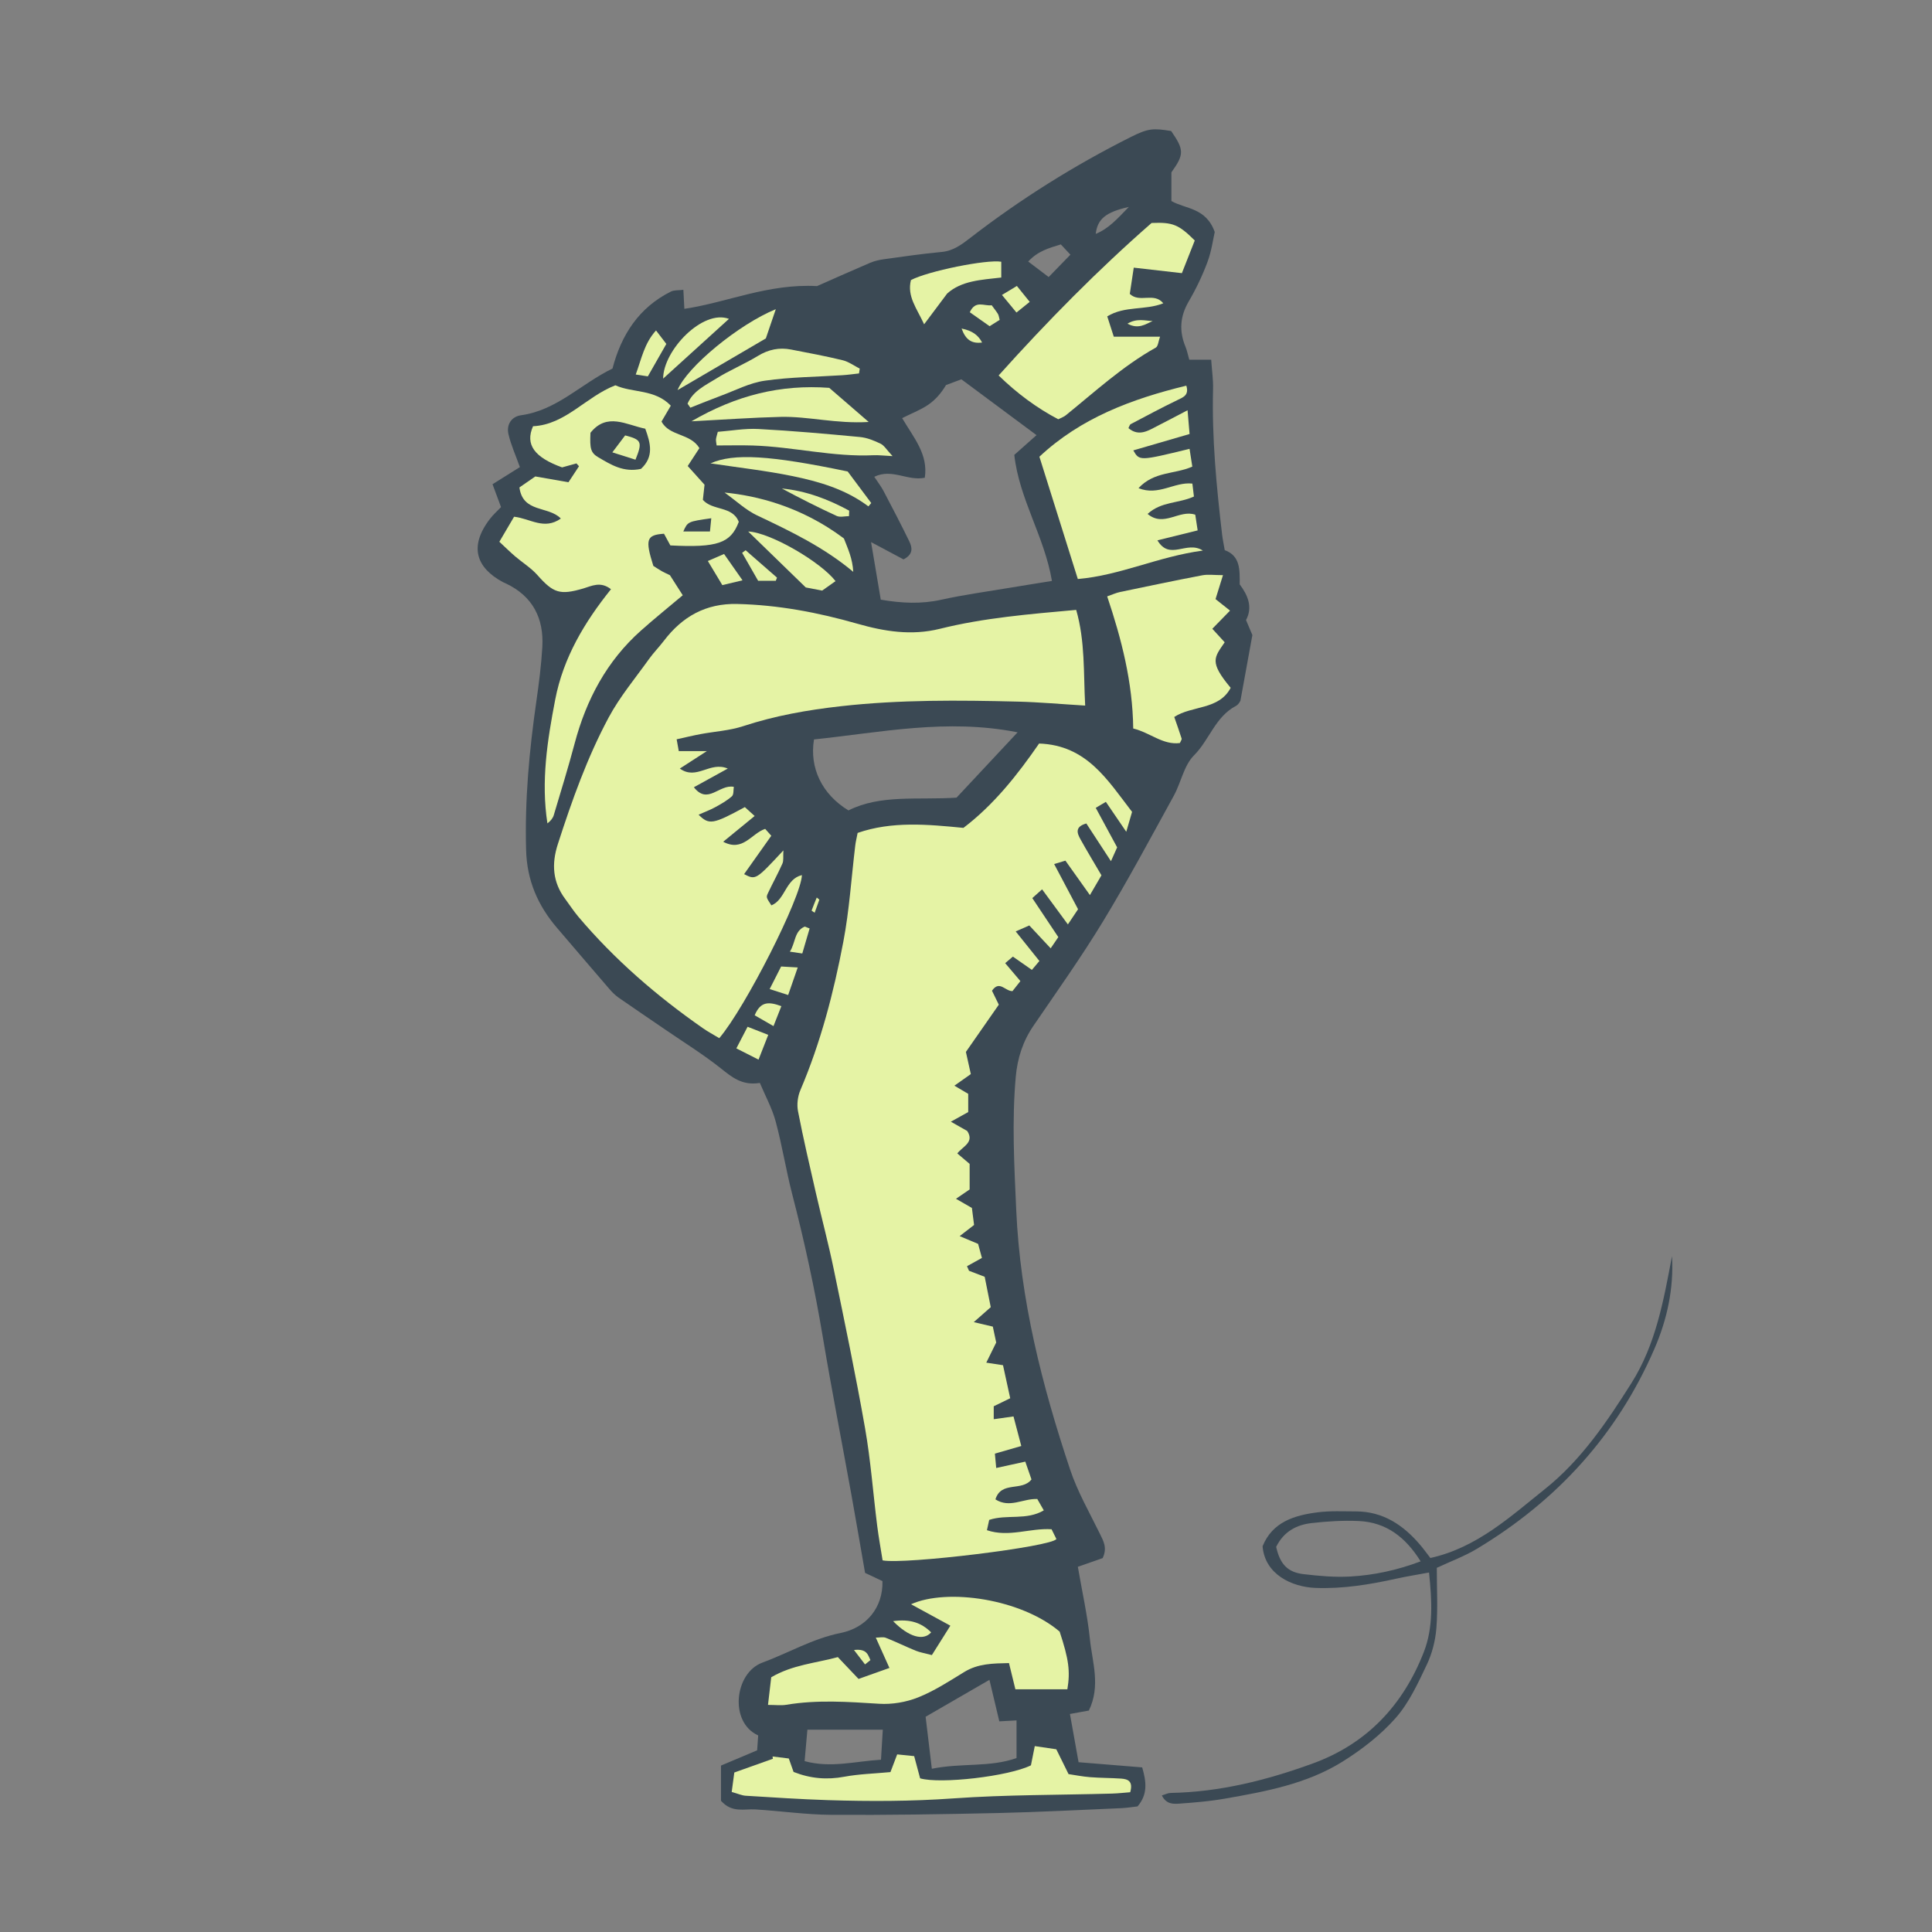 <svg version="1.1" id="svg" xmlns="http://www.w3.org/2000/svg" xmlns:xlink="http://www.w3.org/1999/xlink" x="0px" y="0px"
	 width="200px" height="200px" viewBox="0 0 200 200" enable-background="new 0 0 200 200" xml:space="preserve">
<rect x="0" y="0" width="200" height="200" fill="#808080" stroke="none"/>
<path class="stroke" fill="#3b4954"  fill-rule="evenodd" clip-rule="evenodd" d="M112.719,177.076c-0.615,0.111-1.158,0.209-1.959,0.354
	c0.306,1.716,0.598,3.343,0.893,4.993c2.315,0.188,4.435,0.361,6.586,0.536c0.431,1.481,0.596,2.788-0.482,4.04
	c-0.557,0.062-1.111,0.156-1.669,0.181c-4.278,0.181-8.555,0.41-12.835,0.506c-5.718,0.128-11.439,0.221-17.158,0.186
	c-2.637-0.016-5.269-0.398-7.906-0.562c-1.164-0.072-2.414,0.388-3.552-0.893c0-0.991,0-2.211,0-3.646
	c1.255-0.529,2.439-1.028,3.742-1.578c0.034-0.489,0.073-1.035,0.108-1.543c-3.036-1.369-2.439-6.473,0.418-7.529
	c2.707-1.001,5.224-2.494,8.103-3.072c2.684-0.539,4.413-2.632,4.343-5.374c-0.505-0.238-1.1-0.52-1.8-0.85
	c-0.461-2.643-0.921-5.362-1.412-8.076c-0.985-5.45-2.051-10.886-2.964-16.348c-0.83-4.969-1.897-9.878-3.16-14.754
	c-0.647-2.497-1.045-5.059-1.717-7.549c-0.368-1.366-1.071-2.64-1.639-3.994c-1.846,0.305-2.905-0.608-4.067-1.529
	c-1.821-1.445-3.811-2.677-5.732-3.995c-1.607-1.103-3.227-2.188-4.825-3.305c-0.357-0.25-0.675-0.571-0.961-0.903
	c-1.807-2.093-3.597-4.2-5.397-6.298c-1.99-2.32-3.124-4.907-3.215-8.055c-0.15-5.186,0.325-10.302,1.06-15.416
	c0.268-1.867,0.511-3.745,0.618-5.627c0.168-2.969-0.988-5.255-3.767-6.572c-0.113-0.054-0.233-0.098-0.343-0.158
	c-2.696-1.467-3.528-3.648-1.311-6.532c0.341-0.444,0.769-0.821,1.146-1.218c-0.293-0.789-0.565-1.522-0.88-2.368
	c1.068-0.669,2.006-1.254,2.833-1.772c-0.433-1.214-0.921-2.284-1.183-3.407c-0.23-0.99,0.307-1.825,1.312-1.964
	c3.695-0.51,6.188-3.245,9.457-4.833c0.901-3.46,2.722-6.313,6.047-7.968c0.333-0.167,0.775-0.116,1.29-0.182
	c0.039,0.742,0.067,1.282,0.103,1.969c4.448-0.661,8.644-2.626,13.733-2.354c1.486-0.655,3.481-1.55,5.492-2.409
	c0.453-0.193,0.953-0.306,1.444-0.374c1.986-0.274,3.971-0.565,5.965-0.75c1.216-0.114,2.073-0.77,2.983-1.473
	c5.196-4.012,10.736-7.486,16.603-10.429c1.813-0.91,2.314-0.917,4.172-0.62c1.351,1.955,1.361,2.415,0.026,4.281
	c0,0.887,0,1.883,0,2.967c1.457,0.843,3.581,0.665,4.486,3.209c-0.164,0.706-0.323,1.952-0.75,3.099
	c-0.523,1.409-1.182,2.786-1.941,4.083c-0.905,1.549-1.008,3.067-0.338,4.694c0.165,0.397,0.245,0.828,0.393,1.344
	c0.706,0,1.366,0,2.268,0c0.074,1.076,0.219,2.059,0.194,3.036c-0.129,5.054,0.35,10.067,0.938,15.075
	c0.059,0.497,0.166,0.99,0.27,1.6c1.629,0.6,1.553,2.043,1.551,3.544c0.823,1.101,1.382,2.342,0.653,3.695
	c0.244,0.577,0.439,1.036,0.658,1.553c-0.385,2.116-0.777,4.269-1.235,6.787c0.008-0.009-0.169,0.392-0.473,0.551
	c-2.131,1.117-2.74,3.519-4.338,5.118c-1.044,1.046-1.336,2.812-2.092,4.185c-2.393,4.35-4.732,8.736-7.308,12.977
	c-2.251,3.705-4.77,7.25-7.219,10.833c-1.1,1.609-1.657,3.358-1.83,5.283c-0.41,4.597-0.154,9.178,0.049,13.776
	c0.409,9.275,2.662,18.146,5.578,26.876c0.77,2.307,2.012,4.46,3.088,6.659c0.368,0.753,0.779,1.449,0.282,2.508
	c-0.783,0.273-1.709,0.598-2.569,0.898c0.44,2.562,0.993,5.008,1.248,7.484C113.071,172.071,113.962,174.509,112.719,177.076z
	 M93.39,43.284c1.207,2.048,2.717,3.748,2.344,6.172c-1.788,0.369-3.389-0.996-5.228-0.098c0.374,0.568,0.711,1,0.962,1.478
	c0.905,1.721,1.805,3.445,2.656,5.193c0.311,0.641,0.457,1.345-0.593,1.878c-0.969-0.517-2.051-1.092-3.358-1.788
	c0.361,2.138,0.678,4.021,1.004,5.958c2.163,0.371,4.188,0.469,6.269,0.006c2.327-0.516,4.698-0.835,7.051-1.231
	c1.402-0.236,2.805-0.455,4.4-0.714c-0.778-4.612-3.388-8.465-3.897-13.048c0.759-0.674,1.536-1.364,2.301-2.045
	c-2.541-1.889-5.036-3.741-7.78-5.78c-0.322,0.121-0.956,0.358-1.59,0.597c-0.499,0.844-1.109,1.539-1.849,2.043
	C95.316,42.428,94.423,42.767,93.39,43.284z M105.341,75.81c-7.326-1.455-14.191,0.021-21.076,0.735
	c-0.484,2.929,0.807,5.669,3.567,7.349c3.339-1.674,7.111-1.059,11.188-1.322C100.952,80.505,103.081,78.228,105.341,75.81z
	 M102.427,173.896c-2.375,1.374-4.457,2.579-6.607,3.822c0.217,1.821,0.414,3.464,0.643,5.384c3.042-0.623,6.007-0.123,8.768-1.11
	c0-1.397,0-2.613,0-3.896c-0.666,0.036-1.14,0.062-1.782,0.097C103.138,176.881,102.84,175.632,102.427,173.896z M83.293,182.312
	c2.728,0.742,5.218,0.012,7.907-0.146c0.064-1.08,0.122-2.031,0.187-3.111c-2.707,0-5.176,0-7.805,0
	C83.478,180.23,83.392,181.197,83.293,182.312z M109.817,25.301c-1.268,0.386-2.39,0.701-3.376,1.774
	c0.73,0.553,1.363,1.032,2.116,1.604c0.774-0.796,1.494-1.536,2.252-2.315C110.415,25.941,110.165,25.672,109.817,25.301z
	 M116.859,21.421c-2.413,0.542-3.251,1.261-3.429,2.792C114.784,23.658,115.649,22.662,116.859,21.421z"/>
<path class="stroke" fill="#3b4954"  fill-rule="evenodd" clip-rule="evenodd" d="M173.084,130.033c0.197,3.393-0.517,6.593-1.824,9.609
	c-3.852,8.894-10.096,15.72-18.377,20.693c-1.278,0.767-2.703,1.291-4.146,1.966c0,2.108,0.118,4.185-0.043,6.24
	c-0.101,1.287-0.441,2.628-0.995,3.792c-0.917,1.925-1.84,3.952-3.228,5.521c-1.556,1.761-3.503,3.269-5.51,4.519
	c-3.693,2.3-7.943,3.085-12.165,3.822c-1.544,0.27-3.116,0.403-4.681,0.514c-0.634,0.045-1.384,0.089-1.841-0.848
	c0.372-0.109,0.64-0.253,0.912-0.257c5.096-0.092,9.962-1.32,14.711-3.049c5.617-2.045,9.361-6.051,11.497-11.537
	c0.998-2.562,0.842-5.297,0.54-8.232c-1.215,0.227-2.301,0.397-3.373,0.634c-2.772,0.612-5.546,1.072-8.411,0.958
	c-2.391-0.096-5.21-1.379-5.448-4.308c1.013-2.512,3.277-3.208,5.711-3.516c1.303-0.166,2.64-0.096,3.961-0.094
	c2.8,0.005,4.885,1.408,6.628,3.449c0.364,0.424,0.688,0.88,1.071,1.373c4.815-1.064,8.292-4.291,11.887-7.161
	c3.714-2.966,6.39-6.926,8.92-10.935C171.418,139.166,172.225,134.582,173.084,130.033z M132.108,160.132
	c0.396,1.775,1.17,2.627,2.833,2.823c1.613,0.191,3.257,0.338,4.874,0.244c2.418-0.141,4.792-0.643,7.25-1.568
	c-1.559-2.502-3.561-4.043-6.405-4.175c-1.619-0.074-3.26,0.029-4.874,0.212C134.238,157.843,132.905,158.518,132.108,160.132z"/>
<path fill-rule="evenodd" clip-rule="evenodd" fill="#e5f3a5" class="fill" d="M88.781,86.223c3.56-1.232,7.24-0.885,10.953-0.521
	c3.181-2.422,5.613-5.519,7.833-8.732c4.939,0.169,7.086,3.784,9.624,7.075c-0.181,0.618-0.344,1.181-0.601,2.06
	c-0.825-1.21-1.444-2.116-2.113-3.099c-0.379,0.225-0.625,0.371-1.046,0.622c0.726,1.34,1.404,2.593,2.215,4.091
	c-0.114,0.256-0.327,0.729-0.64,1.431c-0.953-1.46-1.753-2.688-2.549-3.905c-1.219,0.343-0.954,1.014-0.607,1.638
	c0.671,1.209,1.39,2.393,2.172,3.729c-0.34,0.582-0.706,1.207-1.195,2.045c-0.927-1.302-1.705-2.396-2.536-3.563
	c-0.346,0.104-0.668,0.201-1.166,0.351c0.874,1.65,1.678,3.172,2.475,4.677c-0.385,0.574-0.653,0.976-1.053,1.574
	c-0.921-1.254-1.747-2.375-2.669-3.632c-0.423,0.377-0.708,0.631-1.015,0.906c0.938,1.405,1.801,2.701,2.693,4.039
	c-0.299,0.438-0.53,0.778-0.791,1.16c-0.784-0.838-1.496-1.6-2.213-2.367c-0.547,0.241-0.859,0.378-1.406,0.619
	c0.877,1.094,1.643,2.051,2.452,3.06c-0.266,0.315-0.494,0.586-0.777,0.921c-0.679-0.474-1.282-0.895-1.968-1.374
	c-0.247,0.21-0.463,0.392-0.797,0.676c0.538,0.636,1.014,1.198,1.574,1.858c-0.275,0.349-0.567,0.72-0.818,1.038
	c-0.767,0.014-1.343-1.167-2.122-0.04c0.227,0.466,0.465,0.952,0.706,1.444c-1.152,1.652-2.291,3.289-3.407,4.89
	c0.168,0.756,0.346,1.55,0.51,2.294c-0.595,0.42-0.981,0.691-1.701,1.2c0.602,0.355,1.028,0.607,1.431,0.845
	c0,0.675,0,1.229,0,1.887c-0.486,0.27-1.004,0.557-1.797,0.998c0.722,0.409,1.217,0.688,1.693,0.958
	c0.77,1.187-0.456,1.588-1.026,2.326c0.443,0.375,0.811,0.687,1.277,1.083c0,0.788,0,1.659,0,2.645
	c-0.368,0.252-0.808,0.553-1.413,0.967c0.627,0.362,1.087,0.627,1.648,0.95c0.069,0.543,0.146,1.156,0.224,1.761
	c-0.473,0.365-0.885,0.686-1.492,1.154c0.751,0.316,1.292,0.544,1.909,0.804c0.102,0.378,0.216,0.794,0.396,1.455
	c-0.47,0.259-1.009,0.558-1.546,0.855c0.069,0.158,0.139,0.317,0.209,0.475c0.479,0.183,0.958,0.367,1.623,0.622
	c0.193,0.965,0.41,2.057,0.627,3.144c-0.521,0.459-1.012,0.892-1.758,1.549c0.819,0.192,1.319,0.31,1.973,0.464
	c0.109,0.512,0.235,1.109,0.35,1.646c-0.335,0.68-0.634,1.288-1.027,2.085c0.728,0.11,1.135,0.173,1.731,0.264
	c0.234,1.077,0.484,2.221,0.746,3.42c-0.604,0.294-1.099,0.536-1.706,0.831c0,0.375,0,0.77,0,1.339
	c0.702-0.099,1.29-0.181,2.046-0.287c0.259,0.981,0.522,1.979,0.807,3.062c-0.993,0.287-1.812,0.523-2.734,0.789
	c0.046,0.489,0.083,0.886,0.138,1.486c1.035-0.227,1.927-0.422,3.01-0.659c0.238,0.687,0.453,1.309,0.64,1.843
	c-0.995,1.284-3.119,0.117-3.732,2.065c1.472,0.943,2.842-0.094,4.333-0.039c0.171,0.299,0.376,0.656,0.674,1.177
	c-1.807,1.067-3.802,0.379-5.651,0.986c-0.062,0.286-0.137,0.624-0.235,1.067c2.274,0.77,4.415-0.236,6.69-0.098
	c0.155,0.315,0.34,0.688,0.498,1.007c-0.393,0.796-15.728,2.664-17.989,2.214c-0.181-1.145-0.405-2.361-0.56-3.585
	c-0.424-3.364-0.67-6.757-1.255-10.091c-0.966-5.508-2.111-10.985-3.242-16.463c-0.546-2.646-1.247-5.26-1.85-7.895
	c-0.645-2.817-1.303-5.633-1.852-8.469c-0.133-0.688-0.029-1.526,0.248-2.176c2.109-4.946,3.451-10.122,4.448-15.372
	c0.622-3.268,0.829-6.613,1.229-9.923C88.573,87.183,88.666,86.821,88.781,86.223z"/>
<path fill-rule="evenodd" clip-rule="evenodd" fill="#e5f3a5" class="fill" d="M74.459,107.471c-0.617-0.373-1.172-0.667-1.684-1.024
	c-4.772-3.326-9.147-7.1-12.909-11.554c-0.486-0.575-0.894-1.214-1.346-1.819c-1.317-1.758-1.437-3.635-0.77-5.698
	c1.452-4.494,3.03-8.946,5.261-13.106c1.148-2.142,2.744-4.044,4.165-6.035c0.473-0.663,1.053-1.248,1.547-1.897
	c1.91-2.51,4.343-3.89,7.587-3.815c4.253,0.098,8.373,0.881,12.447,2.045c2.796,0.8,5.605,1.256,8.539,0.526
	c4.584-1.141,9.286-1.52,14.111-1.958c0.933,3.238,0.749,6.479,0.93,9.906c-2.498-0.151-4.737-0.355-6.979-0.411
	c-6.105-0.152-12.196-0.208-18.297,0.475c-3.467,0.389-6.823,0.98-10.129,2.067c-1.413,0.464-2.95,0.548-4.426,0.824
	c-0.79,0.148-1.573,0.341-2.459,0.536c0.091,0.503,0.151,0.837,0.221,1.222c0.971,0,1.832,0,2.904,0
	c-0.986,0.637-1.819,1.174-2.796,1.806c1.749,1.256,3.095-0.784,4.964,0c-1.326,0.73-2.371,1.307-3.509,1.934
	c1.449,1.858,2.617-0.338,4.136-0.04c-0.056,0.319,0.003,0.797-0.2,0.977c-0.509,0.451-1.12,0.797-1.722,1.127
	c-0.533,0.292-1.11,0.504-1.728,0.778c1.083,1.083,1.499,1.004,4.789-0.786c0.272,0.247,0.574,0.521,1.016,0.922
	c-1.102,0.902-2.1,1.72-3.256,2.666c2.041,1.086,2.908-0.851,4.344-1.333c0.164,0.186,0.358,0.402,0.634,0.713
	c-0.952,1.345-1.882,2.656-2.814,3.972c1.204,0.617,1.204,0.617,4.066-2.456c-0.038,0.637,0.04,1.047-0.1,1.364
	c-0.457,1.033-1.009,2.023-1.49,3.045c-0.214,0.455-0.178,0.472,0.348,1.28c1.451-0.583,1.45-2.724,3.16-3.135
	C82.958,92.861,77.18,104.266,74.459,107.471z"/>
<path fill-rule="evenodd" clip-rule="evenodd" fill="#e5f3a5" class="fill" d="M55.179,44.124c3.362-0.161,5.459-3.049,8.524-4.239
	c1.784,0.808,4.072,0.372,5.739,2.111c-0.302,0.515-0.604,1.031-0.961,1.641c0.807,1.538,2.981,1.192,3.921,2.753
	c-0.34,0.521-0.71,1.087-1.21,1.852c0.532,0.591,1.098,1.219,1.741,1.935c-0.051,0.466-0.11,1.007-0.172,1.569
	c1.01,1.151,3.065,0.604,3.717,2.277c-0.831,2.211-2.207,2.69-7.083,2.438c-0.203-0.372-0.432-0.793-0.658-1.209
	c-1.816,0.126-1.971,0.571-1.104,3.328c0.248,0.156,0.556,0.367,0.879,0.551c0.271,0.153,0.559,0.276,0.839,0.413
	c0.453,0.708,0.892,1.396,1.327,2.076c-1.469,1.237-2.921,2.408-4.313,3.646c-3.548,3.154-5.669,7.15-6.878,11.696
	c-0.662,2.491-1.422,4.955-2.161,7.424c-0.095,0.318-0.325,0.596-0.657,0.851c-0.674-4.354-0.008-8.59,0.809-12.825
	c0.838-4.343,3.036-8.011,5.771-11.417c-1.092-0.85-2.002-0.33-2.866-0.076c-2.415,0.707-3.091,0.486-4.757-1.394
	c-0.658-0.742-1.541-1.281-2.303-1.934c-0.505-0.432-0.979-0.903-1.629-1.508c0.561-0.954,1.048-1.783,1.524-2.592
	c1.674,0.186,3.105,1.413,4.841,0.19c-1.274-1.329-3.937-0.562-4.288-3.221c0.495-0.342,1.13-0.782,1.644-1.138
	c1.245,0.218,2.28,0.399,3.431,0.601c0.41-0.622,0.751-1.139,1.092-1.657c-0.087-0.098-0.175-0.195-0.262-0.293
	c-0.507,0.14-1.014,0.28-1.488,0.411C55.313,47.343,54.344,46.025,55.179,44.124z M66.354,48.538
	c1.37-1.267,0.984-2.672,0.444-4.158c-1.986-0.406-3.965-1.713-5.673,0.421c-0.074,1.619,0.008,2.07,0.824,2.546
	C63.238,48.097,64.534,48.933,66.354,48.538z M73.496,55.017c0.048-0.484,0.089-0.898,0.135-1.368
	c-2.435,0.347-2.435,0.347-2.894,1.368C71.639,55.017,72.476,55.017,73.496,55.017z"/>
<path fill-rule="evenodd" clip-rule="evenodd" fill="#e5f3a5" class="fill" d="M117.318,46.625c0.64,1.102,0.64,1.102,5.824-0.16
	c0.099,0.632,0.194,1.245,0.285,1.839c-1.852,0.813-3.944,0.476-5.571,2.231c2.098,0.834,3.707-0.679,5.578-0.474
	c0.055,0.459,0.107,0.906,0.16,1.34c-1.59,0.729-3.378,0.496-4.796,1.802c1.693,1.418,3.271-0.488,4.934,0.078
	c0.071,0.461,0.151,0.988,0.249,1.626c-1.409,0.348-2.7,0.666-4.165,1.028c1.285,2.156,3.012-0.024,4.703,1.059
	c-4.637,0.622-8.533,2.569-12.944,2.946c-1.343-4.277-2.635-8.393-3.977-12.662c4.29-4.014,9.548-5.978,15.209-7.354
	c0.306,0.99-0.315,1.199-0.96,1.51c-1.625,0.783-3.212,1.639-4.809,2.479c-0.091,0.048-0.12,0.21-0.224,0.407
	c1.098,0.92,2.064,0.249,3.034-0.244c0.931-0.473,1.854-0.965,3.087-1.607c0.085,1.01,0.14,1.648,0.208,2.459
	C121.14,45.512,119.246,46.063,117.318,46.625z"/>
<path fill-rule="evenodd" clip-rule="evenodd" fill="#e5f3a5" class="fill" d="M96.467,171.333c0.667-1.062,1.222-1.94,1.914-3.042
	c-1.459-0.796-2.746-1.499-4.069-2.22c3.747-1.683,11.408-0.553,15.383,2.834c0.94,2.855,1.113,4.091,0.798,5.971
	c-1.764,0-3.551,0-5.38,0c-0.224-0.914-0.427-1.745-0.664-2.715c-1.681,0.036-3.2,0.048-4.624,0.92
	c-1.552,0.95-3.102,1.962-4.778,2.632c-1.243,0.498-2.703,0.743-4.038,0.66c-3.214-0.2-6.408-0.432-9.611,0.105
	c-0.534,0.09-1.095,0.013-1.896,0.013c0.129-1.099,0.234-1.993,0.336-2.861c2.212-1.296,4.564-1.454,6.895-2.087
	c0.686,0.722,1.365,1.437,2.144,2.259c0.988-0.352,1.966-0.699,3.197-1.137c-0.503-1.12-0.922-2.051-1.412-3.14
	c0.396,0,0.754-0.093,1.033,0.017c1.05,0.415,2.067,0.917,3.114,1.343C95.256,171.065,95.747,171.142,96.467,171.333z"/>
<path fill-rule="evenodd" clip-rule="evenodd" fill="#e5f3a5" class="fill" d="M123.682,24.895c-0.433,1.097-0.876,2.222-1.334,3.382
	c-1.771-0.203-3.29-0.376-4.982-0.57c-0.167,1.104-0.293,1.942-0.411,2.72c1.036,0.976,2.486-0.22,3.469,0.97
	c-1.89,0.755-3.972,0.236-5.802,1.355c0.234,0.727,0.438,1.358,0.677,2.103c1.574,0,3.052,0,4.788,0
	c-0.171,0.465-0.196,0.992-0.439,1.128c-3.43,1.92-6.303,4.568-9.33,7.018c-0.19,0.153-0.439,0.233-0.769,0.402
	c-2.235-1.18-4.266-2.68-6.172-4.536c5.071-5.645,10.301-10.951,15.835-15.785C121.391,22.994,122.006,23.227,123.682,24.895z"/>
<path fill-rule="evenodd" clip-rule="evenodd" fill="#e5f3a5" class="fill" d="M117.311,75.414c-0.06-4.802-1.205-9.235-2.696-13.678
	c0.531-0.183,0.925-0.366,1.339-0.453c2.827-0.592,5.656-1.185,8.494-1.727c0.595-0.114,1.23-0.017,2.154-0.017
	c-0.281,0.909-0.507,1.633-0.77,2.48c0.42,0.334,0.89,0.708,1.499,1.192c-0.604,0.619-1.179,1.208-1.833,1.879
	c0.475,0.52,0.881,0.962,1.281,1.399c-1.08,1.585-1.629,2.02,0.618,4.713c-1.203,2.308-4.01,1.816-5.838,3.018
	c0.291,0.84,0.54,1.535,0.763,2.239c0.029,0.09-0.083,0.224-0.181,0.459C120.379,77.146,119.059,75.84,117.311,75.414z"/>
<path fill-rule="evenodd" clip-rule="evenodd" fill="#e5f3a5" class="fill" d="M75.746,185.503c0.111-0.827,0.19-1.423,0.269-2.013
	c1.424-0.507,2.709-0.965,3.995-1.423c-0.013-0.079-0.024-0.158-0.036-0.237c0.551,0.068,1.103,0.136,1.682,0.208
	c0.181,0.509,0.342,0.963,0.495,1.393c1.755,0.691,3.45,0.83,5.248,0.496c1.533-0.285,3.112-0.323,4.78-0.48
	c0.219-0.577,0.436-1.145,0.697-1.833c0.509,0.052,1.051,0.108,1.759,0.18c0.204,0.766,0.41,1.533,0.615,2.299
	c2.088,0.611,9.168-0.202,11.472-1.347c0.112-0.558,0.233-1.165,0.398-1.99c0.702,0.104,1.417,0.208,2.228,0.328
	c0.384,0.778,0.767,1.556,1.268,2.571c0.665,0.098,1.445,0.256,2.232,0.317c1.066,0.085,2.14,0.075,3.206,0.148
	c0.682,0.048,1.273,0.245,0.943,1.411c-0.577,0.044-1.233,0.121-1.891,0.14c-5.472,0.153-10.958,0.11-16.414,0.498
	c-4.346,0.309-8.672,0.317-13.009,0.179c-2.827-0.092-5.652-0.279-8.476-0.453C76.796,185.871,76.397,185.684,75.746,185.503z"/>
<path fill-rule="evenodd" clip-rule="evenodd" fill="#e5f3a5" class="fill" d="M85.844,40.15c1.206,1.043,2.468,2.134,4.083,3.532
	c-3.384,0.205-6.241-0.597-9.126-0.527c-2.926,0.07-5.849,0.285-9.222,0.459C76.238,40.901,80.833,39.782,85.844,40.15z"/>
<path fill-rule="evenodd" clip-rule="evenodd" fill="#e5f3a5" class="fill" d="M71.175,41.788c0.567-1.329,1.869-1.909,2.991-2.61
	c1.381-0.862,2.908-1.491,4.3-2.339c1.09-0.663,2.203-0.891,3.422-0.655c1.789,0.345,3.581,0.679,5.349,1.109
	c0.621,0.151,1.178,0.571,1.763,0.867c-0.025,0.167-0.05,0.331-0.075,0.498c-0.562,0.061-1.124,0.144-1.688,0.181
	c-2.693,0.177-5.409,0.188-8.07,0.571c-1.579,0.227-3.079,1.022-4.606,1.584c-1.039,0.383-2.064,0.806-3.096,1.211
	C71.369,42.067,71.272,41.927,71.175,41.788z"/>
<path fill-rule="evenodd" clip-rule="evenodd" fill="#e5f3a5" class="fill" d="M74.187,46.113c-0.032-0.271-0.081-0.451-0.069-0.628
	c0.013-0.182,0.083-0.36,0.189-0.783c1.363-0.104,2.793-0.367,4.206-0.292c3.508,0.187,7.011,0.499,10.51,0.83
	c0.73,0.069,1.465,0.368,2.135,0.692c0.378,0.183,0.628,0.632,1.239,1.285c-0.978-0.05-1.464-0.115-1.946-0.092
	c-4.222,0.199-8.34-0.876-12.533-1.007C76.732,46.082,75.545,46.113,74.187,46.113z"/>
<path fill-rule="evenodd" clip-rule="evenodd" fill="#e5f3a5" class="fill" d="M75.007,50.989c3.311,0.318,7.925,1.426,12.354,4.752
	c0.174,0.453,0.421,1.026,0.614,1.617c0.187,0.575,0.316,1.169,0.354,1.84c-3.022-2.533-6.477-4.199-9.959-5.845
	C77.218,52.809,76.25,51.878,75.007,50.989z"/>
<path fill-rule="evenodd" clip-rule="evenodd" fill="#e5f3a5" class="fill" d="M94.299,28.995c1.739-0.926,7.836-2.159,9.351-1.901
	c0,0.496,0,1.012,0,1.636c-2.085,0.24-4.106,0.322-5.599,1.656c-0.745,0.995-1.49,1.989-2.386,3.185
	C94.896,31.896,93.882,30.69,94.299,28.995z"/>
<path fill-rule="evenodd" clip-rule="evenodd" fill="#e5f3a5" class="fill" d="M89.897,52.42c-2.367-1.779-5.122-2.577-7.919-3.147
	c-2.734-0.559-5.52-0.866-8.428-1.307c2.417-1.066,6.132-0.839,14.202,0.841c0.715,0.957,1.578,2.112,2.44,3.268
	C90.093,52.19,89.996,52.306,89.897,52.42z"/>
<path fill-rule="evenodd" clip-rule="evenodd" fill="#e5f3a5" class="fill" d="M70.14,40.382c0.964-2.401,6.364-6.825,10.171-8.375
	c-0.363,1.065-0.684,2.007-1.032,3.026C76.349,36.748,73.338,38.51,70.14,40.382z"/>
<path fill-rule="evenodd" clip-rule="evenodd" fill="#e5f3a5" class="fill" d="M77.453,55.021c2.263,0.086,7.519,3.152,9.041,5.137
	c-0.444,0.314-0.886,0.626-1.384,0.98c-0.672-0.129-1.341-0.257-1.697-0.325C81.335,58.794,79.483,56.995,77.453,55.021z"/>
<path fill-rule="evenodd" clip-rule="evenodd" fill="#e5f3a5" class="fill" d="M75.461,33.01c-2.275,2.063-4.573,4.148-6.814,6.184
	C68.661,36.241,72.767,31.991,75.461,33.01z"/>
<path fill-rule="evenodd" clip-rule="evenodd" fill="#e5f3a5" class="fill" d="M67.911,34.207c0.396,0.519,0.723,0.946,1.068,1.397
	c-0.629,1.104-1.24,2.174-1.914,3.356c-0.327-0.049-0.718-0.108-1.253-0.189C66.412,37.143,66.691,35.548,67.911,34.207z"/>
<path fill-rule="evenodd" clip-rule="evenodd" fill="#e5f3a5" class="fill" d="M79.528,107.128c-0.347,0.886-0.637,1.625-1.005,2.564
	c-0.79-0.401-1.43-0.725-2.296-1.164c0.413-0.795,0.758-1.461,1.161-2.237C78.191,106.605,78.805,106.845,79.528,107.128z"/>
<path fill-rule="evenodd" clip-rule="evenodd" fill="#e5f3a5" class="fill" d="M74.775,60.571c-0.522-0.87-0.953-1.587-1.498-2.495
	c0.65-0.282,1.114-0.483,1.678-0.728c0.627,0.895,1.184,1.688,1.91,2.725C76.13,60.248,75.579,60.379,74.775,60.571z"/>
<path fill-rule="evenodd" clip-rule="evenodd" fill="#e5f3a5" class="fill" d="M87.886,53.432c-0.429,0-0.922,0.139-1.276-0.023
	c-1.915-0.879-3.795-1.833-5.671-2.84c2.485,0.239,4.779,1.102,6.969,2.294C87.901,53.053,87.894,53.243,87.886,53.432z"/>
<path fill-rule="evenodd" clip-rule="evenodd" fill="#e5f3a5" class="fill" d="M80.861,100.052c0.574,0.034,1.049,0.061,1.72,0.099
	c-0.343,0.988-0.637,1.833-0.991,2.853c-0.693-0.223-1.24-0.399-1.915-0.615C80.104,101.544,80.435,100.891,80.861,100.052z"/>
<path fill-rule="evenodd" clip-rule="evenodd" fill="#e5f3a5" class="fill" d="M78.483,60.125c-0.589-1.031-1.124-1.963-1.657-2.896
	c0.12-0.09,0.239-0.179,0.358-0.269c1.083,0.945,2.167,1.891,3.25,2.836c-0.042,0.109-0.083,0.219-0.125,0.329
	C79.749,60.125,79.188,60.125,78.483,60.125z"/>
<path fill-rule="evenodd" clip-rule="evenodd" fill="#e5f3a5" class="fill" d="M102.659,31.6c0.295,0.406,0.496,0.644,0.652,0.91
	c0.088,0.15,0.103,0.343,0.174,0.604c-0.301,0.189-0.601,0.378-1.042,0.654c-0.682-0.48-1.357-0.956-2.05-1.445
	C100.989,31.035,101.86,31.708,102.659,31.6z"/>
<path fill-rule="evenodd" clip-rule="evenodd" fill="#e5f3a5" class="fill" d="M92.455,167.821c1.718-0.241,2.913,0.142,3.936,1.161
	C95.601,169.886,94.096,169.488,92.455,167.821z"/>
<path fill-rule="evenodd" clip-rule="evenodd" fill="#e5f3a5" class="fill" d="M103.723,30.533c0.577-0.347,0.98-0.591,1.543-0.931
	c0.441,0.546,0.844,1.047,1.329,1.647c-0.492,0.396-0.851,0.685-1.372,1.104C104.706,31.726,104.262,31.187,103.723,30.533z"/>
<path fill-rule="evenodd" clip-rule="evenodd" fill="#e5f3a5" class="fill" d="M78.125,105.103c0.608-1.482,1.501-1.407,2.761-0.946
	c-0.255,0.647-0.489,1.24-0.815,2.065C79.379,105.825,78.825,105.506,78.125,105.103z"/>
<path fill-rule="evenodd" clip-rule="evenodd" fill="#e5f3a5" class="fill" d="M83.812,96.115c-0.244,0.829-0.487,1.66-0.76,2.589
	c-0.475-0.07-0.809-0.119-1.284-0.189c0.595-0.927,0.445-2.138,1.542-2.597C83.478,95.983,83.646,96.049,83.812,96.115z"/>
<path fill-rule="evenodd" clip-rule="evenodd" fill="#e5f3a5" class="fill" d="M101.666,35.458c-1.066,0.135-1.695-0.265-2.123-1.45
	C100.694,34.246,101.283,34.72,101.666,35.458z"/>
<path fill-rule="evenodd" clip-rule="evenodd" fill="#e5f3a5" class="fill" d="M89.548,172.299c-0.33-0.431-0.659-0.86-1.144-1.492
	c1.36-0.157,1.447,0.524,1.702,1.044C89.921,171.999,89.734,172.149,89.548,172.299z"/>
<path fill-rule="evenodd" clip-rule="evenodd" fill="#e5f3a5" class="fill" d="M119.319,33.234c-0.749,0.335-1.483,0.882-2.604,0.273
	C117.696,32.912,118.535,33.208,119.319,33.234z"/>
<path fill-rule="evenodd" clip-rule="evenodd" fill="#e5f3a5" class="fill" d="M84.819,93.132c-0.159,0.441-0.318,0.884-0.486,1.353
	c-0.162-0.116-0.324-0.204-0.314-0.23c0.165-0.452,0.351-0.897,0.532-1.344C84.64,92.984,84.73,93.058,84.819,93.132z"/>
<path fill-rule="evenodd" clip-rule="evenodd" fill="#e5f3a5" class="fill" d="M65.785,47.588c-0.705-0.223-1.424-0.451-2.396-0.76
	c0.574-0.76,0.969-1.282,1.327-1.756C66.422,45.517,66.522,45.749,65.785,47.588z"/>
</svg>
